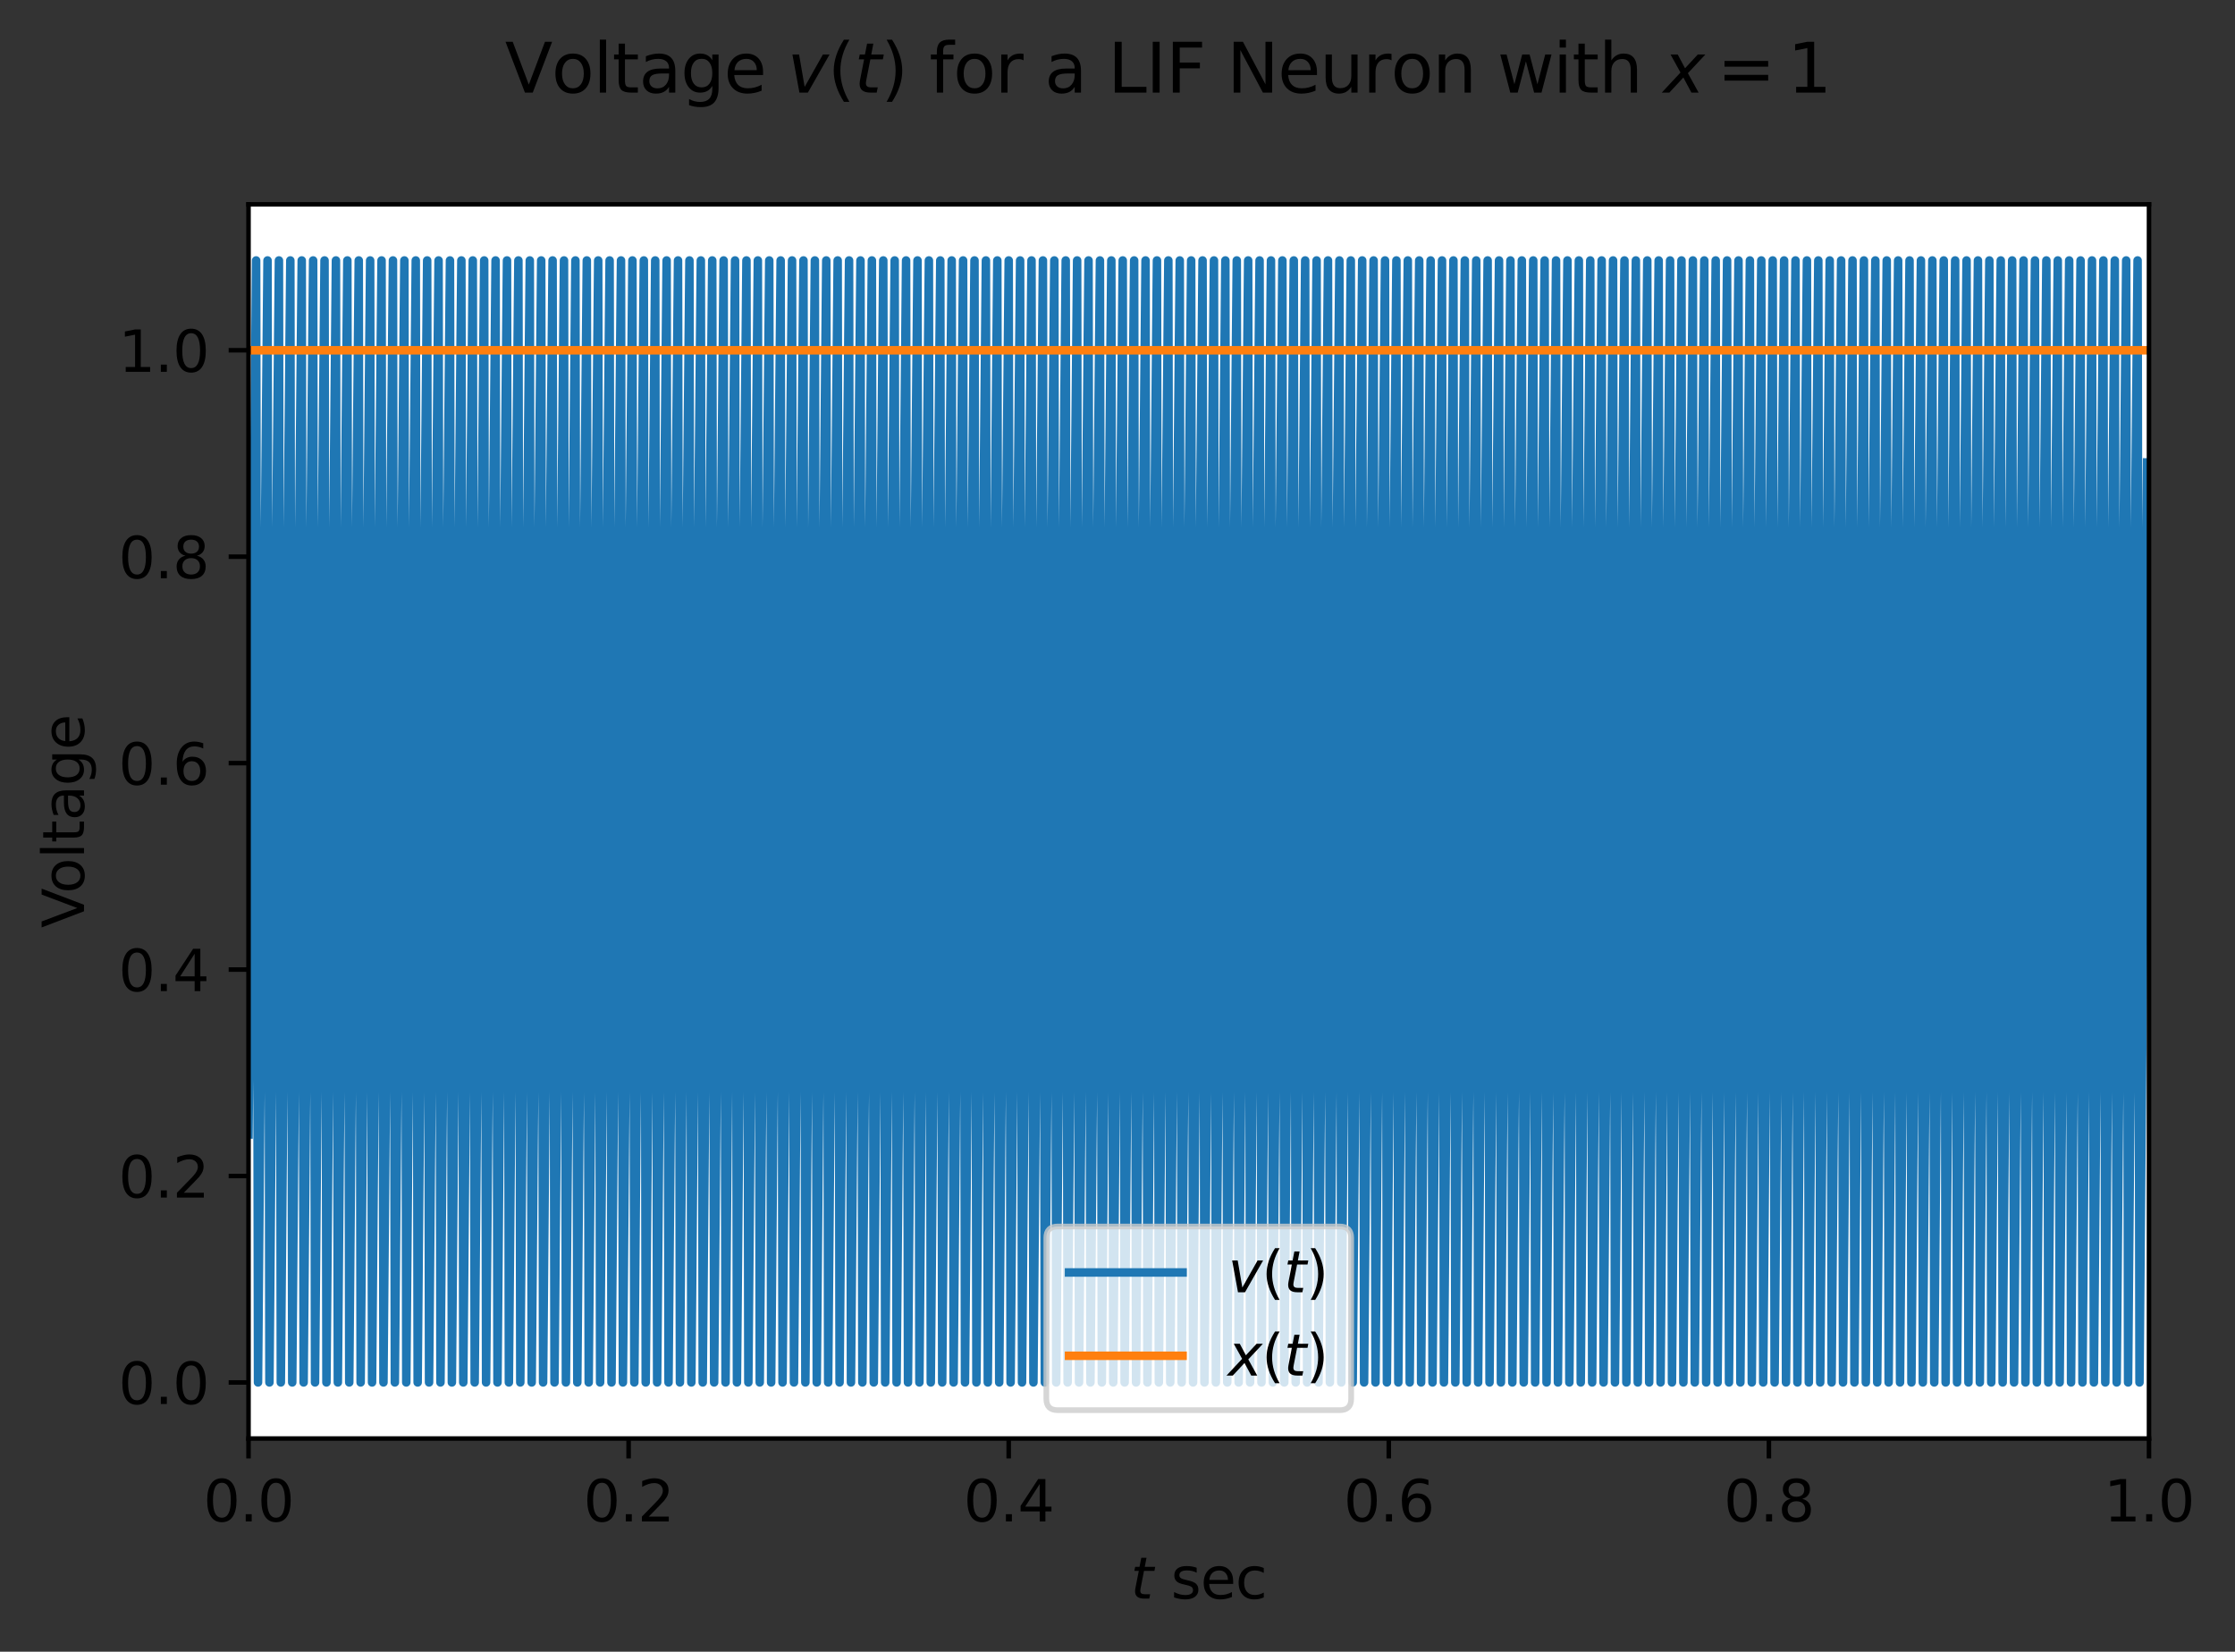 <?xml version="1.0" encoding="utf-8" standalone="no"?>
<!DOCTYPE svg PUBLIC "-//W3C//DTD SVG 1.1//EN"
  "http://www.w3.org/Graphics/SVG/1.1/DTD/svg11.dtd">
<svg xmlns:xlink="http://www.w3.org/1999/xlink" width="393.733pt" height="290.996pt" viewBox="0 0 393.733 290.996" xmlns="http://www.w3.org/2000/svg" version="1.1">
 <rect x="0" y="0" width="393.733" height="290.996" fill="#333333" stroke="none"/>
 <defs>
  <style type="text/css">*{stroke-linejoin: round; stroke-linecap: butt}</style>
 </defs>
 <g id="figure_1">
  <g id="patch_1">
   <path d="M 0 290.996 
L 393.733 290.996 
L 393.733 0 
L 0 0 
L 0 290.996 
z
" style="fill: none"/>
  </g>
  <g id="axes_1">
   <g id="patch_2">
    <path d="M 43.781 253.44 
L 378.581 253.44 
L 378.581 36 
L 43.781 36 
z
" style="fill: #ffffff"/>
   </g>
   <g id="matplotlib.axis_1">
    <g id="xtick_1">
     <g id="line2d_1">
      <defs>
       <path id="mfa637af2b2" d="M 0 0 
L 0 3.5 
" style="stroke: #000000; stroke-width: 0.8"/>
      </defs>
      <g>
       <use xlink:href="#mfa637af2b2" x="43.781" y="253.44" style="stroke: #000000; stroke-width: 0.8"/>
      </g>
     </g>
     <g id="text_1">
      <!-- 0.0 -->
      <g transform="translate(35.83 268.038) scale(0.1 -0.1)">
       <defs>
        <path id="DejaVuSans-30" d="M 2034 4250 
Q 1547 4250 1301 3770 
Q 1056 3291 1056 2328 
Q 1056 1369 1301 889 
Q 1547 409 2034 409 
Q 2525 409 2770 889 
Q 3016 1369 3016 2328 
Q 3016 3291 2770 3770 
Q 2525 4250 2034 4250 
z
M 2034 4750 
Q 2819 4750 3233 4129 
Q 3647 3509 3647 2328 
Q 3647 1150 3233 529 
Q 2819 -91 2034 -91 
Q 1250 -91 836 529 
Q 422 1150 422 2328 
Q 422 3509 836 4129 
Q 1250 4750 2034 4750 
z
" transform="scale(0.016)"/>
        <path id="DejaVuSans-2e" d="M 684 794 
L 1344 794 
L 1344 0 
L 684 0 
L 684 794 
z
" transform="scale(0.016)"/>
       </defs>
       <use xlink:href="#DejaVuSans-30"/>
       <use xlink:href="#DejaVuSans-2e" x="63.623"/>
       <use xlink:href="#DejaVuSans-30" x="95.41"/>
      </g>
     </g>
    </g>
    <g id="xtick_2">
     <g id="line2d_2">
      <g>
       <use xlink:href="#mfa637af2b2" x="110.741" y="253.44" style="stroke: #000000; stroke-width: 0.8"/>
      </g>
     </g>
     <g id="text_2">
      <!-- 0.2 -->
      <g transform="translate(102.79 268.038) scale(0.1 -0.1)">
       <defs>
        <path id="DejaVuSans-32" d="M 1228 531 
L 3431 531 
L 3431 0 
L 469 0 
L 469 531 
Q 828 903 1448 1529 
Q 2069 2156 2228 2338 
Q 2531 2678 2651 2914 
Q 2772 3150 2772 3378 
Q 2772 3750 2511 3984 
Q 2250 4219 1831 4219 
Q 1534 4219 1204 4116 
Q 875 4013 500 3803 
L 500 4441 
Q 881 4594 1212 4672 
Q 1544 4750 1819 4750 
Q 2544 4750 2975 4387 
Q 3406 4025 3406 3419 
Q 3406 3131 3298 2873 
Q 3191 2616 2906 2266 
Q 2828 2175 2409 1742 
Q 1991 1309 1228 531 
z
" transform="scale(0.016)"/>
       </defs>
       <use xlink:href="#DejaVuSans-30"/>
       <use xlink:href="#DejaVuSans-2e" x="63.623"/>
       <use xlink:href="#DejaVuSans-32" x="95.41"/>
      </g>
     </g>
    </g>
    <g id="xtick_3">
     <g id="line2d_3">
      <g>
       <use xlink:href="#mfa637af2b2" x="177.701" y="253.44" style="stroke: #000000; stroke-width: 0.8"/>
      </g>
     </g>
     <g id="text_3">
      <!-- 0.4 -->
      <g transform="translate(169.75 268.038) scale(0.1 -0.1)">
       <defs>
        <path id="DejaVuSans-34" d="M 2419 4116 
L 825 1625 
L 2419 1625 
L 2419 4116 
z
M 2253 4666 
L 3047 4666 
L 3047 1625 
L 3713 1625 
L 3713 1100 
L 3047 1100 
L 3047 0 
L 2419 0 
L 2419 1100 
L 313 1100 
L 313 1709 
L 2253 4666 
z
" transform="scale(0.016)"/>
       </defs>
       <use xlink:href="#DejaVuSans-30"/>
       <use xlink:href="#DejaVuSans-2e" x="63.623"/>
       <use xlink:href="#DejaVuSans-34" x="95.41"/>
      </g>
     </g>
    </g>
    <g id="xtick_4">
     <g id="line2d_4">
      <g>
       <use xlink:href="#mfa637af2b2" x="244.661" y="253.44" style="stroke: #000000; stroke-width: 0.8"/>
      </g>
     </g>
     <g id="text_4">
      <!-- 0.6 -->
      <g transform="translate(236.71 268.038) scale(0.1 -0.1)">
       <defs>
        <path id="DejaVuSans-36" d="M 2113 2584 
Q 1688 2584 1439 2293 
Q 1191 2003 1191 1497 
Q 1191 994 1439 701 
Q 1688 409 2113 409 
Q 2538 409 2786 701 
Q 3034 994 3034 1497 
Q 3034 2003 2786 2293 
Q 2538 2584 2113 2584 
z
M 3366 4563 
L 3366 3988 
Q 3128 4100 2886 4159 
Q 2644 4219 2406 4219 
Q 1781 4219 1451 3797 
Q 1122 3375 1075 2522 
Q 1259 2794 1537 2939 
Q 1816 3084 2150 3084 
Q 2853 3084 3261 2657 
Q 3669 2231 3669 1497 
Q 3669 778 3244 343 
Q 2819 -91 2113 -91 
Q 1303 -91 875 529 
Q 447 1150 447 2328 
Q 447 3434 972 4092 
Q 1497 4750 2381 4750 
Q 2619 4750 2861 4703 
Q 3103 4656 3366 4563 
z
" transform="scale(0.016)"/>
       </defs>
       <use xlink:href="#DejaVuSans-30"/>
       <use xlink:href="#DejaVuSans-2e" x="63.623"/>
       <use xlink:href="#DejaVuSans-36" x="95.41"/>
      </g>
     </g>
    </g>
    <g id="xtick_5">
     <g id="line2d_5">
      <g>
       <use xlink:href="#mfa637af2b2" x="311.621" y="253.44" style="stroke: #000000; stroke-width: 0.8"/>
      </g>
     </g>
     <g id="text_5">
      <!-- 0.8 -->
      <g transform="translate(303.67 268.038) scale(0.1 -0.1)">
       <defs>
        <path id="DejaVuSans-38" d="M 2034 2216 
Q 1584 2216 1326 1975 
Q 1069 1734 1069 1313 
Q 1069 891 1326 650 
Q 1584 409 2034 409 
Q 2484 409 2743 651 
Q 3003 894 3003 1313 
Q 3003 1734 2745 1975 
Q 2488 2216 2034 2216 
z
M 1403 2484 
Q 997 2584 770 2862 
Q 544 3141 544 3541 
Q 544 4100 942 4425 
Q 1341 4750 2034 4750 
Q 2731 4750 3128 4425 
Q 3525 4100 3525 3541 
Q 3525 3141 3298 2862 
Q 3072 2584 2669 2484 
Q 3125 2378 3379 2068 
Q 3634 1759 3634 1313 
Q 3634 634 3220 271 
Q 2806 -91 2034 -91 
Q 1263 -91 848 271 
Q 434 634 434 1313 
Q 434 1759 690 2068 
Q 947 2378 1403 2484 
z
M 1172 3481 
Q 1172 3119 1398 2916 
Q 1625 2713 2034 2713 
Q 2441 2713 2670 2916 
Q 2900 3119 2900 3481 
Q 2900 3844 2670 4047 
Q 2441 4250 2034 4250 
Q 1625 4250 1398 4047 
Q 1172 3844 1172 3481 
z
" transform="scale(0.016)"/>
       </defs>
       <use xlink:href="#DejaVuSans-30"/>
       <use xlink:href="#DejaVuSans-2e" x="63.623"/>
       <use xlink:href="#DejaVuSans-38" x="95.41"/>
      </g>
     </g>
    </g>
    <g id="xtick_6">
     <g id="line2d_6">
      <g>
       <use xlink:href="#mfa637af2b2" x="378.581" y="253.44" style="stroke: #000000; stroke-width: 0.8"/>
      </g>
     </g>
     <g id="text_6">
      <!-- 1.0 -->
      <g transform="translate(370.63 268.038) scale(0.1 -0.1)">
       <defs>
        <path id="DejaVuSans-31" d="M 794 531 
L 1825 531 
L 1825 4091 
L 703 3866 
L 703 4441 
L 1819 4666 
L 2450 4666 
L 2450 531 
L 3481 531 
L 3481 0 
L 794 0 
L 794 531 
z
" transform="scale(0.016)"/>
       </defs>
       <use xlink:href="#DejaVuSans-31"/>
       <use xlink:href="#DejaVuSans-2e" x="63.623"/>
       <use xlink:href="#DejaVuSans-30" x="95.41"/>
      </g>
     </g>
    </g>
    <g id="text_7">
     <!-- $t$ sec -->
     <g transform="translate(199.181 281.717) scale(0.1 -0.1)">
      <defs>
       <path id="DejaVuSans-Oblique-74" d="M 2706 3500 
L 2619 3053 
L 1472 3053 
L 1100 1153 
Q 1081 1047 1072 975 
Q 1063 903 1063 863 
Q 1063 663 1183 572 
Q 1303 481 1569 481 
L 2150 481 
L 2053 0 
L 1503 0 
Q 991 0 739 200 
Q 488 400 488 806 
Q 488 878 497 964 
Q 506 1050 525 1153 
L 897 3053 
L 409 3053 
L 500 3500 
L 978 3500 
L 1172 4494 
L 1747 4494 
L 1556 3500 
L 2706 3500 
z
" transform="scale(0.016)"/>
       <path id="DejaVuSans-20" transform="scale(0.016)"/>
       <path id="DejaVuSans-73" d="M 2834 3397 
L 2834 2853 
Q 2591 2978 2328 3040 
Q 2066 3103 1784 3103 
Q 1356 3103 1142 2972 
Q 928 2841 928 2578 
Q 928 2378 1081 2264 
Q 1234 2150 1697 2047 
L 1894 2003 
Q 2506 1872 2764 1633 
Q 3022 1394 3022 966 
Q 3022 478 2636 193 
Q 2250 -91 1575 -91 
Q 1294 -91 989 -36 
Q 684 19 347 128 
L 347 722 
Q 666 556 975 473 
Q 1284 391 1588 391 
Q 1994 391 2212 530 
Q 2431 669 2431 922 
Q 2431 1156 2273 1281 
Q 2116 1406 1581 1522 
L 1381 1569 
Q 847 1681 609 1914 
Q 372 2147 372 2553 
Q 372 3047 722 3315 
Q 1072 3584 1716 3584 
Q 2034 3584 2315 3537 
Q 2597 3491 2834 3397 
z
" transform="scale(0.016)"/>
       <path id="DejaVuSans-65" d="M 3597 1894 
L 3597 1613 
L 953 1613 
Q 991 1019 1311 708 
Q 1631 397 2203 397 
Q 2534 397 2845 478 
Q 3156 559 3463 722 
L 3463 178 
Q 3153 47 2828 -22 
Q 2503 -91 2169 -91 
Q 1331 -91 842 396 
Q 353 884 353 1716 
Q 353 2575 817 3079 
Q 1281 3584 2069 3584 
Q 2775 3584 3186 3129 
Q 3597 2675 3597 1894 
z
M 3022 2063 
Q 3016 2534 2758 2815 
Q 2500 3097 2075 3097 
Q 1594 3097 1305 2825 
Q 1016 2553 972 2059 
L 3022 2063 
z
" transform="scale(0.016)"/>
       <path id="DejaVuSans-63" d="M 3122 3366 
L 3122 2828 
Q 2878 2963 2633 3030 
Q 2388 3097 2138 3097 
Q 1578 3097 1268 2742 
Q 959 2388 959 1747 
Q 959 1106 1268 751 
Q 1578 397 2138 397 
Q 2388 397 2633 464 
Q 2878 531 3122 666 
L 3122 134 
Q 2881 22 2623 -34 
Q 2366 -91 2075 -91 
Q 1284 -91 818 406 
Q 353 903 353 1747 
Q 353 2603 823 3093 
Q 1294 3584 2113 3584 
Q 2378 3584 2631 3529 
Q 2884 3475 3122 3366 
z
" transform="scale(0.016)"/>
      </defs>
      <use xlink:href="#DejaVuSans-Oblique-74" transform="translate(0 0.781)"/>
      <use xlink:href="#DejaVuSans-20" transform="translate(39.209 0.781)"/>
      <use xlink:href="#DejaVuSans-73" transform="translate(70.996 0.781)"/>
      <use xlink:href="#DejaVuSans-65" transform="translate(123.096 0.781)"/>
      <use xlink:href="#DejaVuSans-63" transform="translate(184.619 0.781)"/>
     </g>
    </g>
   </g>
   <g id="matplotlib.axis_2">
    <g id="ytick_1">
     <g id="line2d_7">
      <defs>
       <path id="m5d6ff16521" d="M 0 0 
L -3.5 0 
" style="stroke: #000000; stroke-width: 0.8"/>
      </defs>
      <g>
       <use xlink:href="#m5d6ff16521" x="43.781" y="243.556" style="stroke: #000000; stroke-width: 0.8"/>
      </g>
     </g>
     <g id="text_8">
      <!-- 0.0 -->
      <g transform="translate(20.878 247.356) scale(0.1 -0.1)">
       <use xlink:href="#DejaVuSans-30"/>
       <use xlink:href="#DejaVuSans-2e" x="63.623"/>
       <use xlink:href="#DejaVuSans-30" x="95.41"/>
      </g>
     </g>
    </g>
    <g id="ytick_2">
     <g id="line2d_8">
      <g>
       <use xlink:href="#m5d6ff16521" x="43.781" y="207.187" style="stroke: #000000; stroke-width: 0.8"/>
      </g>
     </g>
     <g id="text_9">
      <!-- 0.2 -->
      <g transform="translate(20.878 210.986) scale(0.1 -0.1)">
       <use xlink:href="#DejaVuSans-30"/>
       <use xlink:href="#DejaVuSans-2e" x="63.623"/>
       <use xlink:href="#DejaVuSans-32" x="95.41"/>
      </g>
     </g>
    </g>
    <g id="ytick_3">
     <g id="line2d_9">
      <g>
       <use xlink:href="#m5d6ff16521" x="43.781" y="170.817" style="stroke: #000000; stroke-width: 0.8"/>
      </g>
     </g>
     <g id="text_10">
      <!-- 0.4 -->
      <g transform="translate(20.878 174.616) scale(0.1 -0.1)">
       <use xlink:href="#DejaVuSans-30"/>
       <use xlink:href="#DejaVuSans-2e" x="63.623"/>
       <use xlink:href="#DejaVuSans-34" x="95.41"/>
      </g>
     </g>
    </g>
    <g id="ytick_4">
     <g id="line2d_10">
      <g>
       <use xlink:href="#m5d6ff16521" x="43.781" y="134.447" style="stroke: #000000; stroke-width: 0.8"/>
      </g>
     </g>
     <g id="text_11">
      <!-- 0.6 -->
      <g transform="translate(20.878 138.246) scale(0.1 -0.1)">
       <use xlink:href="#DejaVuSans-30"/>
       <use xlink:href="#DejaVuSans-2e" x="63.623"/>
       <use xlink:href="#DejaVuSans-36" x="95.41"/>
      </g>
     </g>
    </g>
    <g id="ytick_5">
     <g id="line2d_11">
      <g>
       <use xlink:href="#m5d6ff16521" x="43.781" y="98.077" style="stroke: #000000; stroke-width: 0.8"/>
      </g>
     </g>
     <g id="text_12">
      <!-- 0.8 -->
      <g transform="translate(20.878 101.876) scale(0.1 -0.1)">
       <use xlink:href="#DejaVuSans-30"/>
       <use xlink:href="#DejaVuSans-2e" x="63.623"/>
       <use xlink:href="#DejaVuSans-38" x="95.41"/>
      </g>
     </g>
    </g>
    <g id="ytick_6">
     <g id="line2d_12">
      <g>
       <use xlink:href="#m5d6ff16521" x="43.781" y="61.707" style="stroke: #000000; stroke-width: 0.8"/>
      </g>
     </g>
     <g id="text_13">
      <!-- 1.0 -->
      <g transform="translate(20.878 65.506) scale(0.1 -0.1)">
       <use xlink:href="#DejaVuSans-31"/>
       <use xlink:href="#DejaVuSans-2e" x="63.623"/>
       <use xlink:href="#DejaVuSans-30" x="95.41"/>
      </g>
     </g>
    </g>
    <g id="text_14">
     <!-- Voltage -->
     <g transform="translate(14.798 163.476) rotate(-90) scale(0.1 -0.1)">
      <defs>
       <path id="DejaVuSans-56" d="M 1831 0 
L 50 4666 
L 709 4666 
L 2188 738 
L 3669 4666 
L 4325 4666 
L 2547 0 
L 1831 0 
z
" transform="scale(0.016)"/>
       <path id="DejaVuSans-6f" d="M 1959 3097 
Q 1497 3097 1228 2736 
Q 959 2375 959 1747 
Q 959 1119 1226 758 
Q 1494 397 1959 397 
Q 2419 397 2687 759 
Q 2956 1122 2956 1747 
Q 2956 2369 2687 2733 
Q 2419 3097 1959 3097 
z
M 1959 3584 
Q 2709 3584 3137 3096 
Q 3566 2609 3566 1747 
Q 3566 888 3137 398 
Q 2709 -91 1959 -91 
Q 1206 -91 779 398 
Q 353 888 353 1747 
Q 353 2609 779 3096 
Q 1206 3584 1959 3584 
z
" transform="scale(0.016)"/>
       <path id="DejaVuSans-6c" d="M 603 4863 
L 1178 4863 
L 1178 0 
L 603 0 
L 603 4863 
z
" transform="scale(0.016)"/>
       <path id="DejaVuSans-74" d="M 1172 4494 
L 1172 3500 
L 2356 3500 
L 2356 3053 
L 1172 3053 
L 1172 1153 
Q 1172 725 1289 603 
Q 1406 481 1766 481 
L 2356 481 
L 2356 0 
L 1766 0 
Q 1100 0 847 248 
Q 594 497 594 1153 
L 594 3053 
L 172 3053 
L 172 3500 
L 594 3500 
L 594 4494 
L 1172 4494 
z
" transform="scale(0.016)"/>
       <path id="DejaVuSans-61" d="M 2194 1759 
Q 1497 1759 1228 1600 
Q 959 1441 959 1056 
Q 959 750 1161 570 
Q 1363 391 1709 391 
Q 2188 391 2477 730 
Q 2766 1069 2766 1631 
L 2766 1759 
L 2194 1759 
z
M 3341 1997 
L 3341 0 
L 2766 0 
L 2766 531 
Q 2569 213 2275 61 
Q 1981 -91 1556 -91 
Q 1019 -91 701 211 
Q 384 513 384 1019 
Q 384 1609 779 1909 
Q 1175 2209 1959 2209 
L 2766 2209 
L 2766 2266 
Q 2766 2663 2505 2880 
Q 2244 3097 1772 3097 
Q 1472 3097 1187 3025 
Q 903 2953 641 2809 
L 641 3341 
Q 956 3463 1253 3523 
Q 1550 3584 1831 3584 
Q 2591 3584 2966 3190 
Q 3341 2797 3341 1997 
z
" transform="scale(0.016)"/>
       <path id="DejaVuSans-67" d="M 2906 1791 
Q 2906 2416 2648 2759 
Q 2391 3103 1925 3103 
Q 1463 3103 1205 2759 
Q 947 2416 947 1791 
Q 947 1169 1205 825 
Q 1463 481 1925 481 
Q 2391 481 2648 825 
Q 2906 1169 2906 1791 
z
M 3481 434 
Q 3481 -459 3084 -895 
Q 2688 -1331 1869 -1331 
Q 1566 -1331 1297 -1286 
Q 1028 -1241 775 -1147 
L 775 -588 
Q 1028 -725 1275 -790 
Q 1522 -856 1778 -856 
Q 2344 -856 2625 -561 
Q 2906 -266 2906 331 
L 2906 616 
Q 2728 306 2450 153 
Q 2172 0 1784 0 
Q 1141 0 747 490 
Q 353 981 353 1791 
Q 353 2603 747 3093 
Q 1141 3584 1784 3584 
Q 2172 3584 2450 3431 
Q 2728 3278 2906 2969 
L 2906 3500 
L 3481 3500 
L 3481 434 
z
" transform="scale(0.016)"/>
      </defs>
      <use xlink:href="#DejaVuSans-56"/>
      <use xlink:href="#DejaVuSans-6f" x="60.658"/>
      <use xlink:href="#DejaVuSans-6c" x="121.84"/>
      <use xlink:href="#DejaVuSans-74" x="149.623"/>
      <use xlink:href="#DejaVuSans-61" x="188.832"/>
      <use xlink:href="#DejaVuSans-67" x="250.111"/>
      <use xlink:href="#DejaVuSans-65" x="313.588"/>
     </g>
    </g>
   </g>
   <g id="line2d_13">
    <path d="M 43.781 199.866 
L 45.12 45.884 
L 45.455 243.556 
L 46.794 81.47 
L 47.129 45.884 
L 47.464 243.556 
L 48.803 81.47 
L 49.138 45.884 
L 49.473 243.556 
L 50.812 81.47 
L 51.147 45.884 
L 51.482 243.556 
L 52.821 81.47 
L 53.156 45.884 
L 53.49 243.556 
L 54.83 81.47 
L 55.164 45.884 
L 55.499 243.556 
L 56.838 81.47 
L 57.173 45.884 
L 57.508 243.556 
L 58.847 81.47 
L 59.182 45.884 
L 59.517 243.556 
L 60.856 81.47 
L 61.191 45.884 
L 61.526 243.556 
L 62.865 81.47 
L 63.2 45.884 
L 63.534 243.556 
L 64.874 81.47 
L 65.208 45.884 
L 65.543 243.556 
L 66.882 81.47 
L 67.217 45.884 
L 67.552 243.556 
L 68.891 81.47 
L 69.226 45.884 
L 69.561 243.556 
L 70.9 81.47 
L 71.235 45.884 
L 71.57 243.556 
L 72.909 81.47 
L 73.244 45.884 
L 73.578 243.556 
L 74.918 81.47 
L 75.252 45.884 
L 75.587 243.556 
L 76.926 81.47 
L 77.261 45.884 
L 77.596 243.556 
L 78.935 81.47 
L 79.27 45.884 
L 79.605 243.556 
L 80.944 81.47 
L 81.279 45.884 
L 81.614 243.556 
L 82.953 81.47 
L 83.288 45.884 
L 83.622 243.556 
L 84.962 81.47 
L 85.296 45.884 
L 85.631 243.556 
L 86.97 81.47 
L 87.305 45.884 
L 87.64 243.556 
L 88.979 81.47 
L 89.314 45.884 
L 89.649 243.556 
L 90.988 81.47 
L 91.323 45.884 
L 91.658 243.556 
L 92.997 81.47 
L 93.332 45.884 
L 93.666 243.556 
L 95.006 81.47 
L 95.34 45.884 
L 95.675 243.556 
L 97.014 81.47 
L 97.349 45.884 
L 97.684 243.556 
L 99.023 81.47 
L 99.358 45.884 
L 99.693 243.556 
L 101.032 81.47 
L 101.367 45.884 
L 101.702 243.556 
L 103.041 81.47 
L 103.376 45.884 
L 103.71 243.556 
L 105.05 81.47 
L 105.384 45.884 
L 105.719 243.556 
L 107.058 81.47 
L 107.393 45.884 
L 107.728 243.556 
L 109.067 81.47 
L 109.402 45.884 
L 109.737 243.556 
L 111.076 81.47 
L 111.411 45.884 
L 111.746 243.556 
L 113.085 81.47 
L 113.42 45.884 
L 113.754 243.556 
L 115.094 81.47 
L 115.428 45.884 
L 115.763 243.556 
L 117.102 81.47 
L 117.437 45.884 
L 117.772 243.556 
L 119.111 81.47 
L 119.446 45.884 
L 119.781 243.556 
L 121.12 81.47 
L 121.455 45.884 
L 121.79 243.556 
L 123.129 81.47 
L 123.464 45.884 
L 123.798 243.556 
L 125.138 81.47 
L 125.472 45.884 
L 125.807 243.556 
L 127.146 81.47 
L 127.481 45.884 
L 127.816 243.556 
L 129.155 81.47 
L 129.49 45.884 
L 129.825 243.556 
L 131.164 81.47 
L 131.499 45.884 
L 131.834 243.556 
L 133.173 81.47 
L 133.508 45.884 
L 133.842 243.556 
L 135.182 81.47 
L 135.516 45.884 
L 135.851 243.556 
L 137.19 81.47 
L 137.525 45.884 
L 137.86 243.556 
L 139.199 81.47 
L 139.534 45.884 
L 139.869 243.556 
L 141.208 81.47 
L 141.543 45.884 
L 141.878 243.556 
L 143.217 81.47 
L 143.552 45.884 
L 143.886 243.556 
L 145.226 81.47 
L 145.56 45.884 
L 145.895 243.556 
L 147.234 81.47 
L 147.569 45.884 
L 147.904 243.556 
L 149.243 81.47 
L 149.578 45.884 
L 149.913 243.556 
L 151.252 81.47 
L 151.587 45.884 
L 151.922 243.556 
L 153.261 81.47 
L 153.596 45.884 
L 153.93 243.556 
L 155.27 81.47 
L 155.604 45.884 
L 155.939 243.556 
L 157.278 81.47 
L 157.613 45.884 
L 157.948 243.556 
L 159.287 81.47 
L 159.622 45.884 
L 159.957 243.556 
L 161.296 81.47 
L 161.631 45.884 
L 161.966 243.556 
L 163.305 81.47 
L 163.64 45.884 
L 163.974 243.556 
L 165.314 81.47 
L 165.648 45.884 
L 165.983 243.556 
L 167.322 81.47 
L 167.657 45.884 
L 167.992 243.556 
L 169.331 81.47 
L 169.666 45.884 
L 170.001 243.556 
L 171.34 81.47 
L 171.675 45.884 
L 172.01 243.556 
L 173.349 81.47 
L 173.684 45.884 
L 174.018 243.556 
L 175.358 81.47 
L 175.692 45.884 
L 176.027 243.556 
L 177.366 81.47 
L 177.701 45.884 
L 178.036 243.556 
L 179.375 81.47 
L 179.71 45.884 
L 180.045 243.556 
L 181.384 81.47 
L 181.719 45.884 
L 182.054 243.556 
L 183.393 81.47 
L 183.728 45.884 
L 184.062 243.556 
L 185.402 81.47 
L 185.736 45.884 
L 186.071 243.556 
L 187.41 81.47 
L 187.745 45.884 
L 188.08 243.556 
L 189.419 81.47 
L 189.754 45.884 
L 190.089 243.556 
L 191.428 81.47 
L 191.763 45.884 
L 192.098 243.556 
L 193.437 81.47 
L 193.772 45.884 
L 194.106 243.556 
L 195.446 81.47 
L 195.78 45.884 
L 196.115 243.556 
L 197.454 81.47 
L 197.789 45.884 
L 198.124 243.556 
L 199.463 81.47 
L 199.798 45.884 
L 200.133 243.556 
L 201.472 81.47 
L 201.807 45.884 
L 202.142 243.556 
L 203.481 81.47 
L 203.816 45.884 
L 204.15 243.556 
L 205.49 81.47 
L 205.824 45.884 
L 206.159 243.556 
L 207.498 81.47 
L 207.833 45.884 
L 208.168 243.556 
L 209.507 81.47 
L 209.842 45.884 
L 210.177 243.556 
L 211.516 81.47 
L 211.851 45.884 
L 212.186 243.556 
L 213.525 81.47 
L 213.86 45.884 
L 214.194 243.556 
L 215.534 81.47 
L 215.868 45.884 
L 216.203 243.556 
L 217.542 81.47 
L 217.877 45.884 
L 218.212 243.556 
L 219.551 81.47 
L 219.886 45.884 
L 220.221 243.556 
L 221.56 81.47 
L 221.895 45.884 
L 222.23 243.556 
L 223.569 81.47 
L 223.904 45.884 
L 224.238 243.556 
L 225.578 81.47 
L 225.912 45.884 
L 226.247 243.556 
L 227.586 81.47 
L 227.921 45.884 
L 228.256 243.556 
L 229.595 81.47 
L 229.93 45.884 
L 230.265 243.556 
L 231.604 81.47 
L 231.939 45.884 
L 232.274 243.556 
L 233.613 81.47 
L 233.948 45.884 
L 234.282 243.556 
L 235.622 81.47 
L 235.956 45.884 
L 236.291 243.556 
L 237.63 81.47 
L 237.965 45.884 
L 238.3 243.556 
L 239.639 81.47 
L 239.974 45.884 
L 240.309 243.556 
L 241.648 81.47 
L 241.983 45.884 
L 242.318 243.556 
L 243.657 81.47 
L 243.992 45.884 
L 244.326 243.556 
L 245.666 81.47 
L 246 45.884 
L 246.335 243.556 
L 247.674 81.47 
L 248.009 45.884 
L 248.344 243.556 
L 249.683 81.47 
L 250.018 45.884 
L 250.353 243.556 
L 251.692 81.47 
L 252.027 45.884 
L 252.362 243.556 
L 253.701 81.47 
L 254.036 45.884 
L 254.37 243.556 
L 255.71 81.47 
L 256.044 45.884 
L 256.379 243.556 
L 257.718 81.47 
L 258.053 45.884 
L 258.388 243.556 
L 259.727 81.47 
L 260.062 45.884 
L 260.397 243.556 
L 261.736 81.47 
L 262.071 45.884 
L 262.406 243.556 
L 263.745 81.47 
L 264.08 45.884 
L 264.414 243.556 
L 265.754 81.47 
L 266.088 45.884 
L 266.423 243.556 
L 267.762 81.47 
L 268.097 45.884 
L 268.432 243.556 
L 269.771 81.47 
L 270.106 45.884 
L 270.441 243.556 
L 271.78 81.47 
L 272.115 45.884 
L 272.45 243.556 
L 273.789 81.47 
L 274.124 45.884 
L 274.458 243.556 
L 275.798 81.47 
L 276.132 45.884 
L 276.467 243.556 
L 277.806 81.47 
L 278.141 45.884 
L 278.476 243.556 
L 279.815 81.47 
L 280.15 45.884 
L 280.485 243.556 
L 281.824 81.47 
L 282.159 45.884 
L 282.494 243.556 
L 283.833 81.47 
L 284.168 45.884 
L 284.502 243.556 
L 285.842 81.47 
L 286.176 45.884 
L 286.511 243.556 
L 287.85 81.47 
L 288.185 45.884 
L 288.52 243.556 
L 289.859 81.47 
L 290.194 45.884 
L 290.529 243.556 
L 291.868 81.47 
L 292.203 45.884 
L 292.538 243.556 
L 293.877 81.47 
L 294.212 45.884 
L 294.546 243.556 
L 295.886 81.47 
L 296.22 45.884 
L 296.555 243.556 
L 297.894 81.47 
L 298.229 45.884 
L 298.564 243.556 
L 299.903 81.47 
L 300.238 45.884 
L 300.573 243.556 
L 301.912 81.47 
L 302.247 45.884 
L 302.582 243.556 
L 303.921 81.47 
L 304.256 45.884 
L 304.59 243.556 
L 305.93 81.47 
L 306.264 45.884 
L 306.599 243.556 
L 307.938 81.47 
L 308.273 45.884 
L 308.608 243.556 
L 309.947 81.47 
L 310.282 45.884 
L 310.617 243.556 
L 311.956 81.47 
L 312.291 45.884 
L 312.626 243.556 
L 313.965 81.47 
L 314.3 45.884 
L 314.634 243.556 
L 315.974 81.47 
L 316.308 45.884 
L 316.643 243.556 
L 317.982 81.47 
L 318.317 45.884 
L 318.652 243.556 
L 319.991 81.47 
L 320.326 45.884 
L 320.661 243.556 
L 322 81.47 
L 322.335 45.884 
L 322.67 243.556 
L 324.009 81.47 
L 324.344 45.884 
L 324.678 243.556 
L 326.018 81.47 
L 326.352 45.884 
L 326.687 243.556 
L 328.026 81.47 
L 328.361 45.884 
L 328.696 243.556 
L 330.035 81.47 
L 330.37 45.884 
L 330.705 243.556 
L 332.044 81.47 
L 332.379 45.884 
L 332.714 243.556 
L 334.053 81.47 
L 334.388 45.884 
L 334.722 243.556 
L 336.062 81.47 
L 336.396 45.884 
L 336.731 243.556 
L 338.07 81.47 
L 338.405 45.884 
L 338.74 243.556 
L 340.079 81.47 
L 340.414 45.884 
L 340.749 243.556 
L 342.088 81.47 
L 342.423 45.884 
L 342.758 243.556 
L 344.097 81.47 
L 344.432 45.884 
L 344.766 243.556 
L 346.106 81.47 
L 346.44 45.884 
L 346.775 243.556 
L 348.114 81.47 
L 348.449 45.884 
L 348.784 243.556 
L 350.123 81.47 
L 350.458 45.884 
L 350.793 243.556 
L 352.132 81.47 
L 352.467 45.884 
L 352.802 243.556 
L 354.141 81.47 
L 354.476 45.884 
L 354.81 243.556 
L 356.15 81.47 
L 356.484 45.884 
L 356.819 243.556 
L 358.158 81.47 
L 358.493 45.884 
L 358.828 243.556 
L 360.167 81.47 
L 360.502 45.884 
L 360.837 243.556 
L 362.176 81.47 
L 362.511 45.884 
L 362.846 243.556 
L 364.185 81.47 
L 364.52 45.884 
L 364.854 243.556 
L 366.194 81.47 
L 366.528 45.884 
L 366.863 243.556 
L 368.202 81.47 
L 368.537 45.884 
L 368.872 243.556 
L 370.211 81.47 
L 370.546 45.884 
L 370.881 243.556 
L 372.22 81.47 
L 372.555 45.884 
L 372.89 243.556 
L 374.229 81.47 
L 374.564 45.884 
L 374.898 243.556 
L 376.238 81.47 
L 376.572 45.884 
L 376.907 243.556 
L 378.246 81.47 
L 378.246 81.47 
" clip-path="url(#pebaba6f288)" style="fill: none; stroke: #1f77b4; stroke-width: 1.5; stroke-linecap: square"/>
   </g>
   <g id="line2d_14">
    <path d="M 43.781 61.707 
L 378.246 61.707 
L 378.246 61.707 
" clip-path="url(#pebaba6f288)" style="fill: none; stroke: #ff7f0e; stroke-width: 1.5; stroke-linecap: square"/>
   </g>
   <g id="patch_3">
    <path d="M 43.781 253.44 
L 43.781 36 
" style="fill: none; stroke: #000000; stroke-width: 0.8; stroke-linejoin: miter; stroke-linecap: square"/>
   </g>
   <g id="patch_4">
    <path d="M 378.581 253.44 
L 378.581 36 
" style="fill: none; stroke: #000000; stroke-width: 0.8; stroke-linejoin: miter; stroke-linecap: square"/>
   </g>
   <g id="patch_5">
    <path d="M 43.781 253.44 
L 378.581 253.44 
" style="fill: none; stroke: #000000; stroke-width: 0.8; stroke-linejoin: miter; stroke-linecap: square"/>
   </g>
   <g id="patch_6">
    <path d="M 43.781 36 
L 378.581 36 
" style="fill: none; stroke: #000000; stroke-width: 0.8; stroke-linejoin: miter; stroke-linecap: square"/>
   </g>
   <g id="legend_1">
    <g id="patch_7">
     <path d="M 186.331 248.44 
L 236.031 248.44 
Q 238.031 248.44 238.031 246.44 
L 238.031 218.084 
Q 238.031 216.084 236.031 216.084 
L 186.331 216.084 
Q 184.331 216.084 184.331 218.084 
L 184.331 246.44 
Q 184.331 248.44 186.331 248.44 
z
" style="fill: #ffffff; opacity: 0.8; stroke: #cccccc; stroke-linejoin: miter"/>
    </g>
    <g id="line2d_15">
     <path d="M 188.331 224.182 
L 198.331 224.182 
L 208.331 224.182 
" style="fill: none; stroke: #1f77b4; stroke-width: 1.5; stroke-linecap: square"/>
    </g>
    <g id="text_15">
     <!-- $v(t)$ -->
     <g transform="translate(216.331 227.682) scale(0.1 -0.1)">
      <defs>
       <path id="DejaVuSans-Oblique-76" d="M 459 3500 
L 1069 3500 
L 1581 525 
L 3256 3500 
L 3866 3500 
L 1875 0 
L 1100 0 
L 459 3500 
z
" transform="scale(0.016)"/>
       <path id="DejaVuSans-28" d="M 1984 4856 
Q 1566 4138 1362 3434 
Q 1159 2731 1159 2009 
Q 1159 1288 1364 580 
Q 1569 -128 1984 -844 
L 1484 -844 
Q 1016 -109 783 600 
Q 550 1309 550 2009 
Q 550 2706 781 3412 
Q 1013 4119 1484 4856 
L 1984 4856 
z
" transform="scale(0.016)"/>
       <path id="DejaVuSans-29" d="M 513 4856 
L 1013 4856 
Q 1481 4119 1714 3412 
Q 1947 2706 1947 2009 
Q 1947 1309 1714 600 
Q 1481 -109 1013 -844 
L 513 -844 
Q 928 -128 1133 580 
Q 1338 1288 1338 2009 
Q 1338 2731 1133 3434 
Q 928 4138 513 4856 
z
" transform="scale(0.016)"/>
      </defs>
      <use xlink:href="#DejaVuSans-Oblique-76" transform="translate(0 0.125)"/>
      <use xlink:href="#DejaVuSans-28" transform="translate(59.18 0.125)"/>
      <use xlink:href="#DejaVuSans-Oblique-74" transform="translate(98.193 0.125)"/>
      <use xlink:href="#DejaVuSans-29" transform="translate(137.402 0.125)"/>
     </g>
    </g>
    <g id="line2d_16">
     <path d="M 188.331 238.86 
L 198.331 238.86 
L 208.331 238.86 
" style="fill: none; stroke: #ff7f0e; stroke-width: 1.5; stroke-linecap: square"/>
    </g>
    <g id="text_16">
     <!-- $x(t)$ -->
     <g transform="translate(216.331 242.36) scale(0.1 -0.1)">
      <defs>
       <path id="DejaVuSans-Oblique-78" d="M 3841 3500 
L 2234 1784 
L 3219 0 
L 2559 0 
L 1819 1388 
L 531 0 
L -166 0 
L 1556 1844 
L 641 3500 
L 1300 3500 
L 1972 2234 
L 3144 3500 
L 3841 3500 
z
" transform="scale(0.016)"/>
      </defs>
      <use xlink:href="#DejaVuSans-Oblique-78" transform="translate(0 0.125)"/>
      <use xlink:href="#DejaVuSans-28" transform="translate(59.18 0.125)"/>
      <use xlink:href="#DejaVuSans-Oblique-74" transform="translate(98.193 0.125)"/>
      <use xlink:href="#DejaVuSans-29" transform="translate(137.402 0.125)"/>
     </g>
    </g>
   </g>
  </g>
  <g id="text_17">
   <!-- Voltage $v(t)$ for a LIF Neuron with $x=1$ -->
   <g transform="translate(88.961 16.32) scale(0.12 -0.12)">
    <defs>
     <path id="DejaVuSans-66" d="M 2375 4863 
L 2375 4384 
L 1825 4384 
Q 1516 4384 1395 4259 
Q 1275 4134 1275 3809 
L 1275 3500 
L 2222 3500 
L 2222 3053 
L 1275 3053 
L 1275 0 
L 697 0 
L 697 3053 
L 147 3053 
L 147 3500 
L 697 3500 
L 697 3744 
Q 697 4328 969 4595 
Q 1241 4863 1831 4863 
L 2375 4863 
z
" transform="scale(0.016)"/>
     <path id="DejaVuSans-72" d="M 2631 2963 
Q 2534 3019 2420 3045 
Q 2306 3072 2169 3072 
Q 1681 3072 1420 2755 
Q 1159 2438 1159 1844 
L 1159 0 
L 581 0 
L 581 3500 
L 1159 3500 
L 1159 2956 
Q 1341 3275 1631 3429 
Q 1922 3584 2338 3584 
Q 2397 3584 2469 3576 
Q 2541 3569 2628 3553 
L 2631 2963 
z
" transform="scale(0.016)"/>
     <path id="DejaVuSans-4c" d="M 628 4666 
L 1259 4666 
L 1259 531 
L 3531 531 
L 3531 0 
L 628 0 
L 628 4666 
z
" transform="scale(0.016)"/>
     <path id="DejaVuSans-49" d="M 628 4666 
L 1259 4666 
L 1259 0 
L 628 0 
L 628 4666 
z
" transform="scale(0.016)"/>
     <path id="DejaVuSans-46" d="M 628 4666 
L 3309 4666 
L 3309 4134 
L 1259 4134 
L 1259 2759 
L 3109 2759 
L 3109 2228 
L 1259 2228 
L 1259 0 
L 628 0 
L 628 4666 
z
" transform="scale(0.016)"/>
     <path id="DejaVuSans-4e" d="M 628 4666 
L 1478 4666 
L 3547 763 
L 3547 4666 
L 4159 4666 
L 4159 0 
L 3309 0 
L 1241 3903 
L 1241 0 
L 628 0 
L 628 4666 
z
" transform="scale(0.016)"/>
     <path id="DejaVuSans-75" d="M 544 1381 
L 544 3500 
L 1119 3500 
L 1119 1403 
Q 1119 906 1312 657 
Q 1506 409 1894 409 
Q 2359 409 2629 706 
Q 2900 1003 2900 1516 
L 2900 3500 
L 3475 3500 
L 3475 0 
L 2900 0 
L 2900 538 
Q 2691 219 2414 64 
Q 2138 -91 1772 -91 
Q 1169 -91 856 284 
Q 544 659 544 1381 
z
M 1991 3584 
L 1991 3584 
z
" transform="scale(0.016)"/>
     <path id="DejaVuSans-6e" d="M 3513 2113 
L 3513 0 
L 2938 0 
L 2938 2094 
Q 2938 2591 2744 2837 
Q 2550 3084 2163 3084 
Q 1697 3084 1428 2787 
Q 1159 2491 1159 1978 
L 1159 0 
L 581 0 
L 581 3500 
L 1159 3500 
L 1159 2956 
Q 1366 3272 1645 3428 
Q 1925 3584 2291 3584 
Q 2894 3584 3203 3211 
Q 3513 2838 3513 2113 
z
" transform="scale(0.016)"/>
     <path id="DejaVuSans-77" d="M 269 3500 
L 844 3500 
L 1563 769 
L 2278 3500 
L 2956 3500 
L 3675 769 
L 4391 3500 
L 4966 3500 
L 4050 0 
L 3372 0 
L 2619 2869 
L 1863 0 
L 1184 0 
L 269 3500 
z
" transform="scale(0.016)"/>
     <path id="DejaVuSans-69" d="M 603 3500 
L 1178 3500 
L 1178 0 
L 603 0 
L 603 3500 
z
M 603 4863 
L 1178 4863 
L 1178 4134 
L 603 4134 
L 603 4863 
z
" transform="scale(0.016)"/>
     <path id="DejaVuSans-68" d="M 3513 2113 
L 3513 0 
L 2938 0 
L 2938 2094 
Q 2938 2591 2744 2837 
Q 2550 3084 2163 3084 
Q 1697 3084 1428 2787 
Q 1159 2491 1159 1978 
L 1159 0 
L 581 0 
L 581 4863 
L 1159 4863 
L 1159 2956 
Q 1366 3272 1645 3428 
Q 1925 3584 2291 3584 
Q 2894 3584 3203 3211 
Q 3513 2838 3513 2113 
z
" transform="scale(0.016)"/>
     <path id="DejaVuSans-3d" d="M 678 2906 
L 4684 2906 
L 4684 2381 
L 678 2381 
L 678 2906 
z
M 678 1631 
L 4684 1631 
L 4684 1100 
L 678 1100 
L 678 1631 
z
" transform="scale(0.016)"/>
    </defs>
    <use xlink:href="#DejaVuSans-56" transform="translate(0 0.016)"/>
    <use xlink:href="#DejaVuSans-6f" transform="translate(68.408 0.016)"/>
    <use xlink:href="#DejaVuSans-6c" transform="translate(129.59 0.016)"/>
    <use xlink:href="#DejaVuSans-74" transform="translate(157.373 0.016)"/>
    <use xlink:href="#DejaVuSans-61" transform="translate(196.582 0.016)"/>
    <use xlink:href="#DejaVuSans-67" transform="translate(257.861 0.016)"/>
    <use xlink:href="#DejaVuSans-65" transform="translate(321.338 0.016)"/>
    <use xlink:href="#DejaVuSans-20" transform="translate(382.861 0.016)"/>
    <use xlink:href="#DejaVuSans-Oblique-76" transform="translate(414.648 0.016)"/>
    <use xlink:href="#DejaVuSans-28" transform="translate(473.828 0.016)"/>
    <use xlink:href="#DejaVuSans-Oblique-74" transform="translate(512.842 0.016)"/>
    <use xlink:href="#DejaVuSans-29" transform="translate(552.051 0.016)"/>
    <use xlink:href="#DejaVuSans-20" transform="translate(591.064 0.016)"/>
    <use xlink:href="#DejaVuSans-66" transform="translate(622.852 0.016)"/>
    <use xlink:href="#DejaVuSans-6f" transform="translate(658.057 0.016)"/>
    <use xlink:href="#DejaVuSans-72" transform="translate(719.238 0.016)"/>
    <use xlink:href="#DejaVuSans-20" transform="translate(760.352 0.016)"/>
    <use xlink:href="#DejaVuSans-61" transform="translate(792.139 0.016)"/>
    <use xlink:href="#DejaVuSans-20" transform="translate(853.418 0.016)"/>
    <use xlink:href="#DejaVuSans-4c" transform="translate(885.205 0.016)"/>
    <use xlink:href="#DejaVuSans-49" transform="translate(940.918 0.016)"/>
    <use xlink:href="#DejaVuSans-46" transform="translate(970.41 0.016)"/>
    <use xlink:href="#DejaVuSans-20" transform="translate(1027.93 0.016)"/>
    <use xlink:href="#DejaVuSans-4e" transform="translate(1059.717 0.016)"/>
    <use xlink:href="#DejaVuSans-65" transform="translate(1134.521 0.016)"/>
    <use xlink:href="#DejaVuSans-75" transform="translate(1196.045 0.016)"/>
    <use xlink:href="#DejaVuSans-72" transform="translate(1259.424 0.016)"/>
    <use xlink:href="#DejaVuSans-6f" transform="translate(1300.537 0.016)"/>
    <use xlink:href="#DejaVuSans-6e" transform="translate(1361.719 0.016)"/>
    <use xlink:href="#DejaVuSans-20" transform="translate(1425.098 0.016)"/>
    <use xlink:href="#DejaVuSans-77" transform="translate(1456.885 0.016)"/>
    <use xlink:href="#DejaVuSans-69" transform="translate(1538.672 0.016)"/>
    <use xlink:href="#DejaVuSans-74" transform="translate(1566.455 0.016)"/>
    <use xlink:href="#DejaVuSans-68" transform="translate(1605.664 0.016)"/>
    <use xlink:href="#DejaVuSans-20" transform="translate(1669.043 0.016)"/>
    <use xlink:href="#DejaVuSans-Oblique-78" transform="translate(1700.83 0.016)"/>
    <use xlink:href="#DejaVuSans-3d" transform="translate(1779.492 0.016)"/>
    <use xlink:href="#DejaVuSans-31" transform="translate(1882.764 0.016)"/>
   </g>
  </g>
 </g>
 <defs>
  <clipPath id="pebaba6f288">
   <rect x="43.781" y="36" width="334.8" height="217.44"/>
  </clipPath>
 </defs>
</svg>
